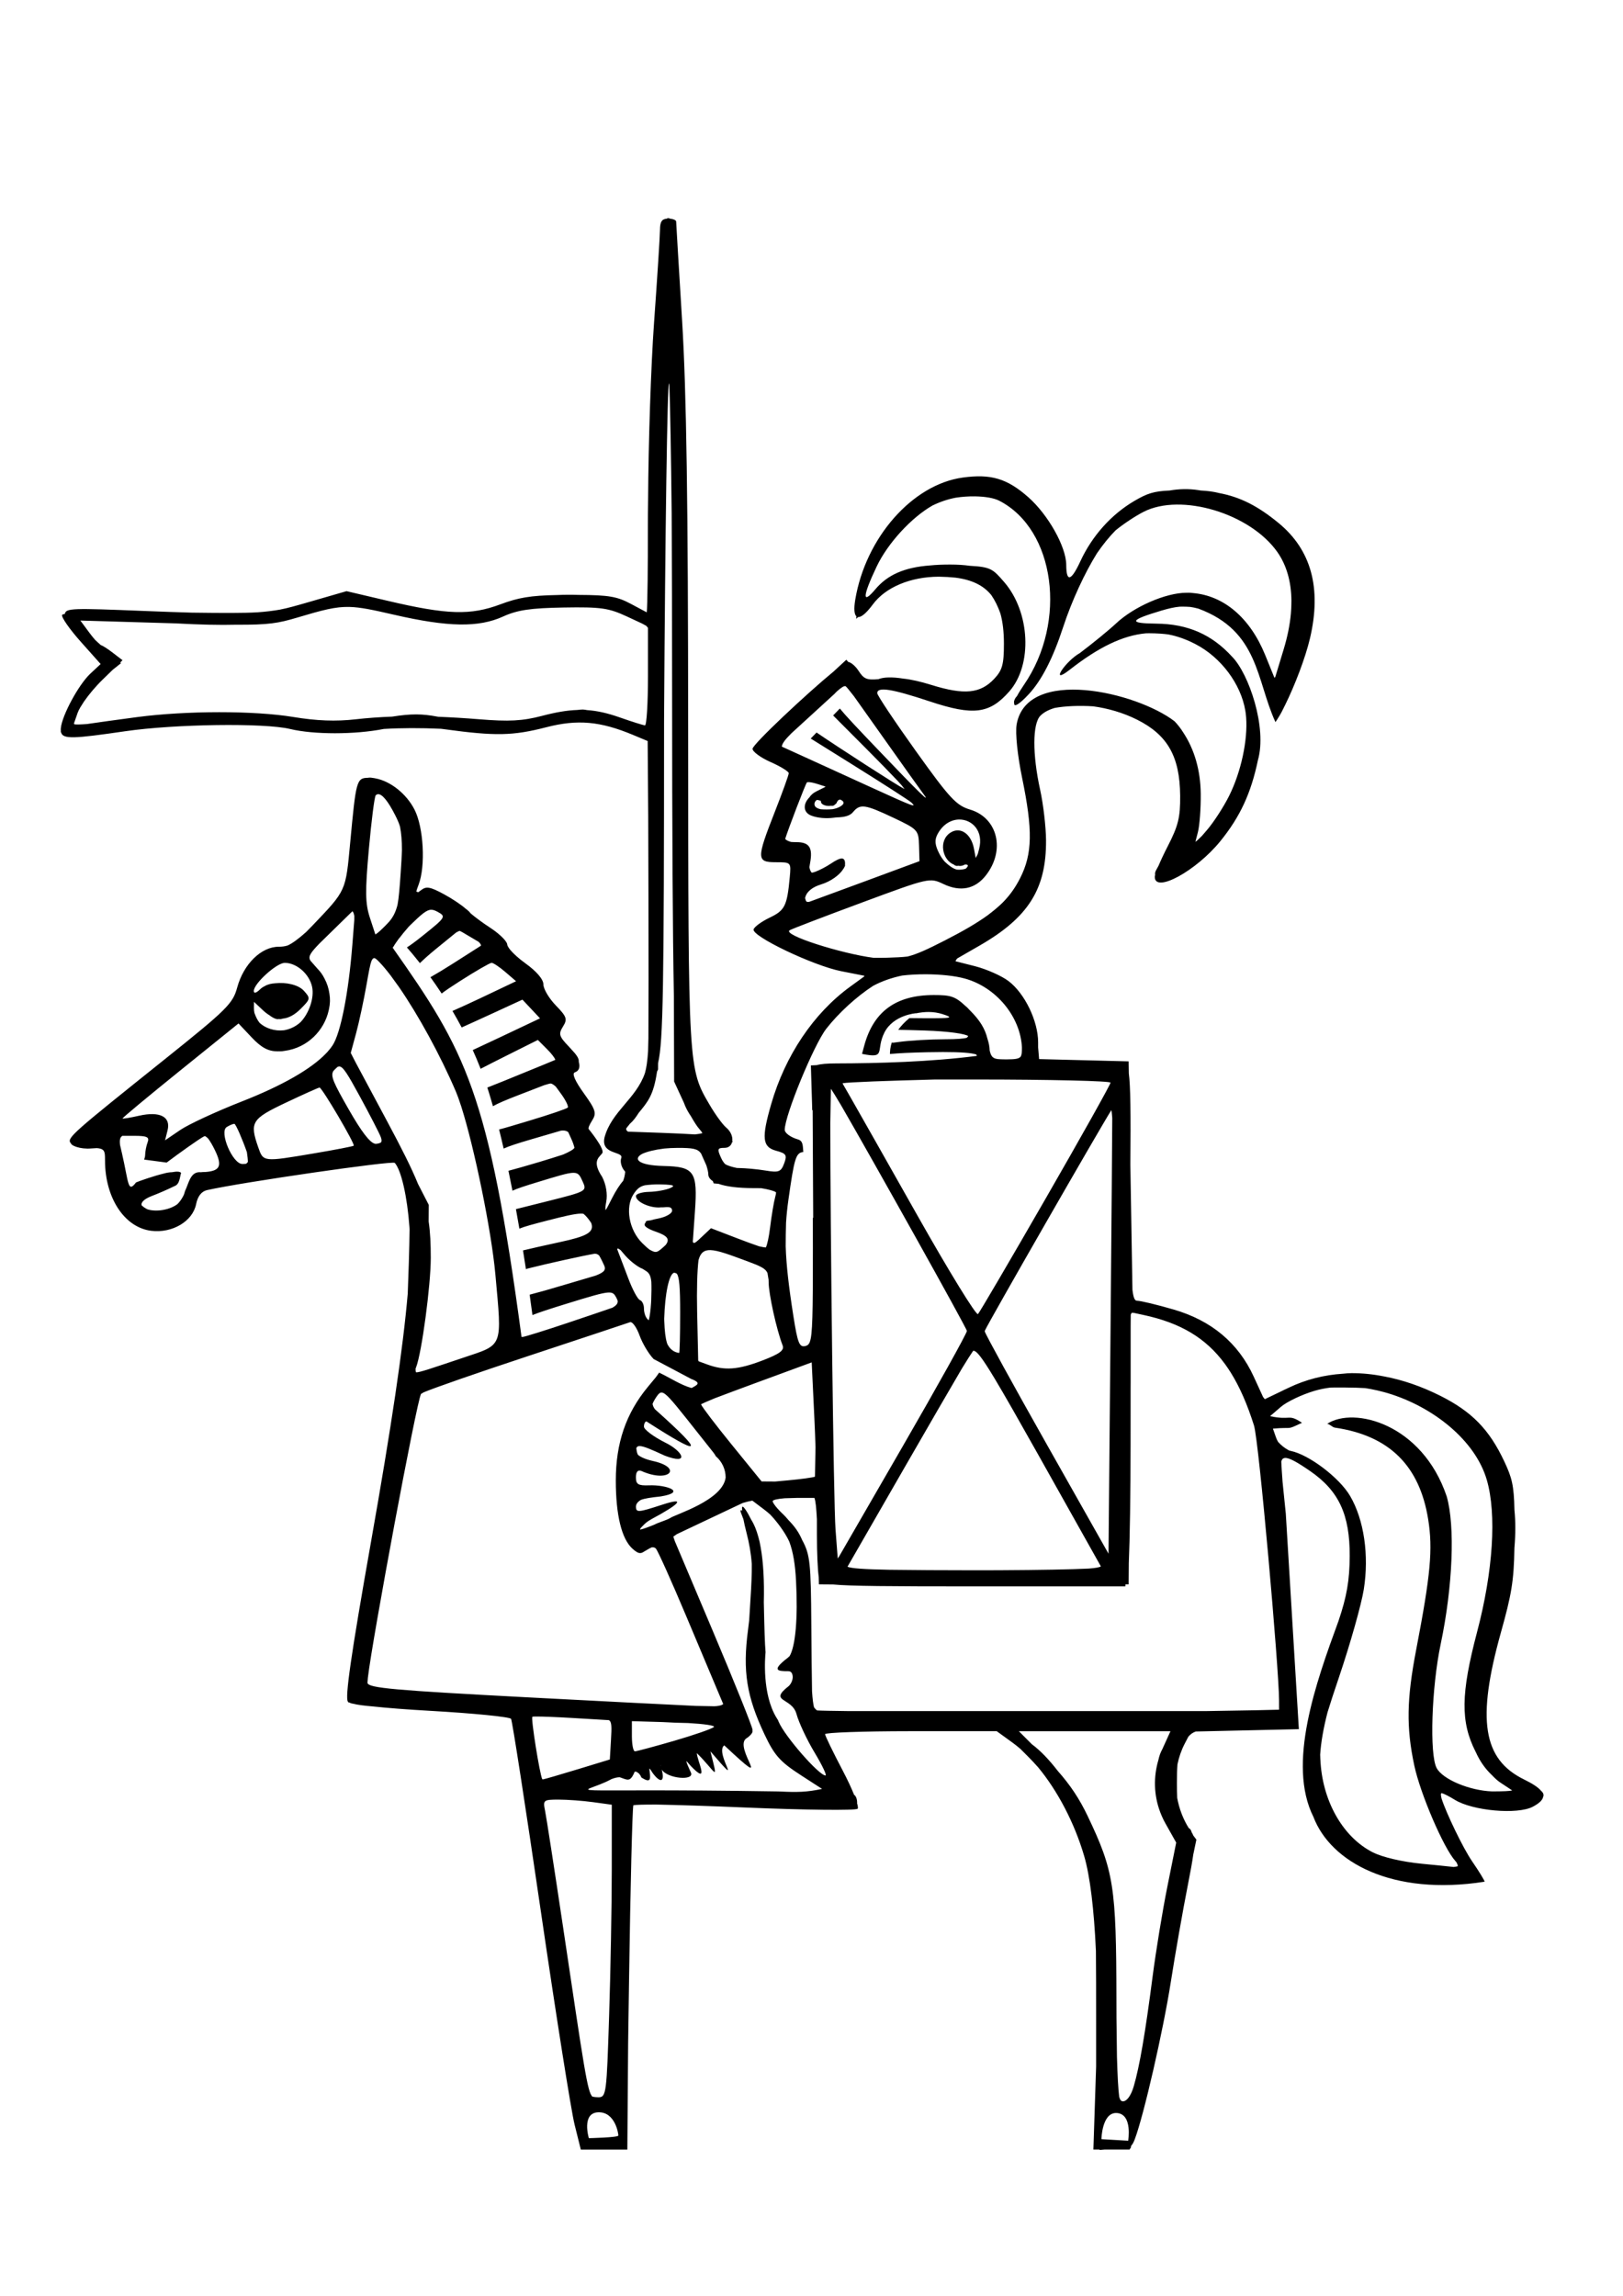 <?xml version="1.0" encoding="UTF-8" standalone="no"?>
<svg
   xmlns:dc="http://purl.org/dc/elements/1.1/"
   xmlns:cc="http://creativecommons.org/ns#"
   xmlns:rdf="http://www.w3.org/1999/02/22-rdf-syntax-ns#"
   xmlns:svg="http://www.w3.org/2000/svg"
   xmlns="http://www.w3.org/2000/svg"
   id="svg8"
   version="1.1"
   viewBox="0 0 210 297"
   height="297mm"
   width="210mm">
  <title
     id="title929">Knight on Horse</title>
  <defs
     id="defs2" />
  <g
     id="layer1">
    <path
       id="path840"
       transform="scale(0.265)"
       d="m 326.236,106.486 v 0.004 c -0.07,9.3e-4 -0.141,0.016 -0.213,0.035 -0.067,0.007 -0.137,0.039 -0.207,0.08 -0.029,0.014 -0.057,0.025 -0.086,0.041 -0.063,0.029 -0.127,0.064 -0.191,0.111 -2.433,0.206 -3.269,1.61 -3.289,5.359 -0.016,2.97 -1.329,23.516 -2.918,45.658 -1.503,20.944 -2.744,58.534 -2.889,86.111 -0.067,4.554 -0.112,8.872 -0.107,12.574 0.013,10.371 -0.037,19.566 -0.117,26.986 -0.107,8.282 -0.258,14.286 -0.439,15.482 l -7.738,-4.129 c -6.637,-3.542 -10.622,-4.316 -25.623,-4.375 -3.376,-0.117 -6.836,-0.096 -10.279,0.055 -13.263,0.246 -19.121,1.291 -27.795,4.535 -14.644,5.477 -25.98,5.124 -55.061,-1.709 l -20.074,-4.717 -19.094,5.516 c -5.566,1.608 -9.515,2.736 -13.557,3.525 -3.369,0.585 -6.898,1.009 -10.904,1.291 -6.866,0.391 -16.533,0.358 -32.049,0.156 -6.911,-0.196 -14.835,-0.484 -24.176,-0.857 -33.567,-1.34 -37.348,-1.384 -37.748,1.459 -0.813,0.163 -1.301,0.344 -1.371,0.549 -0.383,1.12 3.697,6.966 9.066,12.99 l 9.764,10.953 -5.025,4.686 c -5.722,5.337 -13.771,20.29 -14.393,26.469 -0.023,0.194 -0.061,0.405 -0.061,0.57 0,0.025 0.007,0.046 0.008,0.07 -4.03e-4,0.029 -0.008,0.066 -0.008,0.094 v 0.002 0.002 c 1.1e-4,0.301 0.014,0.585 0.043,0.85 -0.012,0.116 -0.043,0.257 -0.043,0.357 0,0.09 0.06,0.17 0.16,0.244 0.873,3.436 6.189,3.114 31.262,-0.535 24.273,-3.533 67.951,-4.137 80.518,-1.113 11.577,2.786 31.681,2.778 45.789,-0.01 8.621,-0.511 17.924,-0.531 27.922,-0.084 0.558,0.073 1.058,0.131 1.641,0.211 24.927,3.415 33.47,3.249 49.783,-0.963 15.231,-3.933 26.333,-2.945 42.404,3.77 l 7.088,2.961 0.268,36.641 0.117,39.625 c 0.086,29.144 0.067,54.689 -0.023,68.742 -0.049,2.35 -0.1,4.519 -0.158,6.391 -0.329,5.039 -0.815,8.174 -1.514,10.656 -4.291,12.564 -16.209,18.702 -19.701,31.26 -2.205,8.823 9.347,6.821 8.123,10.24 -0.627,1.634 0.007,4.352 1.408,6.041 0.196,0.236 0.358,0.45 0.516,0.662 -0.152,1.633 -0.487,3.199 -1.025,4.504 -1.431,1.5 -3.667,4.946 -5.457,8.512 -1.804,3.593 -2.755,5.44 -3.139,5.73 -0.062,-0.576 -0.068,-1.225 -0.012,-1.912 0.098,-0.604 0.218,-1.301 0.379,-2.18 0.69,-3.766 -0.077,-8.426 -2.002,-12.148 -5.518,-8.241 -0.882,-9.748 0.199,-11.816 0.619,-2.533 -6.804,-11.565 -6.804,-11.565 -0.226,-0.609 0.381,-2.007 1.762,-4.217 2.198,-3.52 1.682,-5.163 -4.176,-13.32 -4.247,-5.914 -5.826,-9.589 -4.334,-10.086 2.107,-0.702 2.698,-2.614 1.941,-5.135 0.171,-1.68 -0.984,-3.336 -3.922,-6.447 -0.003,-0.003 -0.007,-0.008 -0.01,-0.012 -0.318,-0.363 -0.652,-0.729 -1.004,-1.096 -4.709,-4.916 -5.039,-6.059 -2.785,-9.668 2.271,-3.637 1.883,-4.788 -3.496,-10.338 -3.329,-3.435 -6.053,-8.041 -6.053,-10.236 0,-2.482 -3.343,-6.394 -8.838,-10.34 -3.002,-2.156 -5.659,-4.546 -7.258,-6.424 -0.992,-1.236 -1.58,-2.228 -1.58,-2.777 0,-0.176 -0.06,-0.382 -0.17,-0.613 -0.013,-0.026 -0.036,-0.06 -0.051,-0.088 -0.846,-1.793 -4.168,-4.889 -8.125,-7.463 -3.489,-2.269 -7.253,-5.055 -9.574,-7.037 -0.394,-0.651 -1.267,-1.442 -2.432,-2.289 -2.091,-1.874 -6.482,-4.816 -10.492,-6.986 -6.612,-3.579 -8.588,-3.994 -11.012,-2.15 -0.271,0.171 -0.541,0.363 -0.82,0.59 -0.25,0.203 -0.453,0.363 -0.662,0.527 -0.494,-0.03 -0.85,-0.143 -1.031,-0.379 0.153,-0.666 0.512,-1.7 1.102,-3.252 3.475,-9.139 2.458,-27.95 -1.98,-36.65 -3.97,-7.782 -11.759,-13.888 -19.027,-15.256 -0.512,-0.115 -1.016,-0.199 -1.504,-0.244 -0.816,-0.167 -1.54,-0.182 -2.197,-0.043 -5.639,0.07 -5.865,1.622 -8.658,31.363 -2.286,24.335 -1.831,23.33 -18.473,40.795 -1.118,1.174 -2.122,2.195 -3.064,3.127 -3.787,3.386 -6.809,5.589 -9.033,6.572 -1.359,0.442 -2.739,0.611 -4.328,0.611 -8.59,0 -17.191,8.442 -20.309,19.934 -2.122,7.821 -5.072,10.747 -34.904,34.633 -45.699,36.59 -48.52,38.828 -46.324,41.385 0.279,0.594 0.894,1.065 1.854,1.418 0.101,0.047 0.198,0.094 0.307,0.139 0.193,0.089 0.406,0.169 0.652,0.234 1.922,0.638 4.565,0.952 7.043,0.738 1.145,-0.099 2.04,-0.151 2.834,-0.172 2.682,0.223 3.609,0.895 3.885,2.863 0.036,0.336 0.07,0.676 0.086,1.088 0.007,0.146 0.01,0.316 0.014,0.473 0.013,0.519 0.02,1.055 0.021,1.693 0.031,18.247 9.524,32.651 22.574,34.252 10.297,1.263 20.227,-4.637 21.902,-13.016 0.775,-3.873 2.623,-6.241 5.352,-6.855 16.909,-3.808 90.583,-14.484 91.65,-13.281 3.151,3.552 6.083,16.372 7.166,31.332 0.026,0.363 0.035,0.776 0.059,1.148 -0.037,4.4 -0.161,9.654 -0.359,16.158 -0.166,5.438 -0.339,10.413 -0.533,15.145 -2.261,26.575 -7.994,65.005 -17.963,121.344 -9.756,55.135 -12.797,76.231 -11.23,77.904 0.016,0.015 0.059,0.034 0.078,0.051 0.007,0.107 0.02,0.184 0.043,0.207 0.071,0.071 0.39,0.153 0.881,0.24 0.049,0.061 0.1,0.112 0.156,0.146 0.191,0.118 0.768,0.247 1.559,0.381 1.935,0.5 4.999,0.912 9.438,1.281 6.903,0.752 16.471,1.493 28.205,2.16 21.015,1.195 38.691,2.952 39.279,3.904 0.589,0.952 7.117,43.13 14.508,93.727 7.391,50.597 14.811,97.517 16.49,104.268 l 3.055,12.273 h 0.08 11.318 0.99 10.33 l 0.389,-52.041 0.461,-31.672 c 0.649,-44.678 1.57,-81.752 2.084,-84.375 1.024,-0.245 5.119,-0.352 11.215,-0.342 9.986,0.187 25.648,0.693 43.199,1.434 29.399,1.241 54.192,1.517 55.094,0.615 0.274,-0.274 0.132,-1.287 -0.281,-2.736 3.8e-4,-0.002 -3.4e-4,-0.004 0,-0.008 0.023,-0.098 0.038,-0.2 0.041,-0.305 1.5e-4,-0.011 0.004,-0.022 0.004,-0.033 v -0.019 -0.012 c 0,-1.446 -0.508,-2.886 -1.178,-3.465 -0.093,-0.081 -0.19,-0.143 -0.289,-0.188 -1.288,-3.216 -3.152,-7.248 -5.393,-11.516 -4.805,-9.151 -8.765,-17.301 -8.795,-18.111 -0.03,-0.803 18.512,-1.46 41.311,-1.471 h 1.275 41.217 l 7.783,5.639 c 1.278,0.926 2.551,1.945 3.814,3.043 l 3.658,3.658 c 1.741,1.741 3.401,3.51 4.986,5.316 0.008,0.008 0.016,0.014 0.023,0.025 9.447,11.432 17.653,26.974 22.42,43.197 2.871,9.771 4.833,26.043 5.752,46.393 0.09,8.894 0.106,20.105 0.104,34.617 l -0.004,21.811 -1.336,40.541 h 1.328 1.691 v 0.205 l 2.379,-0.205 h 4.205 0.018 0.225 7.879 l 0.143,-0.508 c 0.19,-0.057 0.324,-0.117 0.324,-0.18 0,-0.042 0.189,-0.82 0.271,-1.185 0.703,-0.742 1.211,-1.77 1.752,-3.191 4.342,-11.421 13.876,-53.016 17.576,-76.684 2.174,-13.905 5.925,-35.251 8.336,-47.432 1.283,-6.483 2.136,-11.204 2.629,-14.779 l 1.533,-7.346 -1.514,-2.016 c -0.189,-0.527 -0.424,-0.985 -0.717,-1.389 -0.008,-0.008 -0.01,-0.02 -0.018,-0.027 -0.302,-1.185 -0.792,-1.908 -1.48,-2.205 -2.803,-4.484 -4.676,-9.503 -5.633,-14.68 -0.105,-2.076 -0.15,-4.477 -0.15,-7.441 0,-3.706 0.086,-6.581 0.277,-9 0.715,-3.467 1.86,-6.831 3.48,-9.965 l 1.811,-3.498 c 0.99,-1.161 2,-1.969 3.617,-2.561 l 24.018,-0.545 26.34,-0.598 -6.373,-105.189 c -0.65,-6.537 -1.23,-12.295 -1.592,-15.643 -0.31,-4.306 -0.565,-8.08 -0.615,-9.812 0.272,-1.103 0.854,-1.695 1.848,-1.752 2.075,-0.12 5.904,2.029 12.248,6.4 14.007,9.653 19.41,21.266 19.309,41.504 -0.059,11.866 -1.413,19.707 -5.479,31.717 -11.084,30.233 -25.187,69.744 -12.23,95.604 8.376,21.996 38.334,38.734 83.578,31.637 0,-0.602 -2.741,-5.078 -6.092,-9.947 -4.486,-6.521 -12.683,-23.647 -14.918,-30.646 -0.339,-1.34 -0.436,-2.277 -0.162,-2.551 0.05,-0.05 0.128,-0.081 0.221,-0.104 1.117,0.283 3.567,1.511 6.408,3.268 8.734,5.398 30.635,7.335 38.092,3.369 3,-1.595 4.679,-3.127 5.01,-4.707 0.485,-1.04 0.153,-2.074 -1.004,-3.082 -1.388,-1.682 -4.139,-3.482 -8.299,-5.516 -20.114,-9.832 -23.176,-29.236 -11.312,-71.682 5.156,-18.447 6.35,-25.015 6.617,-41.355 0.586,-6.836 0.582,-12.864 0.014,-18.49 -0.002,-0.03 -0.002,-0.056 -0.006,-0.084 -0.235,-12.1 -1.27,-15.783 -4.947,-23.623 -7.325,-15.616 -15.864,-24.362 -31.35,-32.109 -9.165,-4.585 -18.328,-7.719 -27.312,-9.404 -5.243,-1.04 -10.563,-1.602 -15.85,-1.602 -1.275,0 -2.743,0.105 -4.336,0.289 -9.254,0.583 -18.14,2.855 -26.43,6.834 l -1.133,0.543 c -0.862,0.378 -1.628,0.75 -2.328,1.117 l -8.199,3.936 c -0.248,-0.271 -0.53,-0.626 -0.844,-1.068 l -4.57,-9.959 c -7.544,-16.435 -20.614,-27.379 -39.117,-32.756 -8.109,-2.356 -16.131,-4.283 -17.828,-4.283 -1.058,0 -1.767,-1.076 -2.268,-5.363 l -0.877,-52.57 -0.141,-8.473 c 0.245,-25.114 0.043,-38.602 -0.744,-44.594 l -0.098,-5.848 v -0.002 -0.002 l -10.594,-0.266 -11.262,-0.287 -21.855,-0.553 -0.477,-5.691 v -2.467 c 0,-10.403 -6.501,-23.877 -14.438,-29.916 -3.4,-2.587 -10.862,-5.887 -16.582,-7.332 l -9.285,-2.346 c 0.042,-0.41 0.342,-0.881 0.891,-1.436 l 10.744,-6.18 c 23.874,-13.731 32.667,-27.625 32.529,-51.4 -0.038,-6.558 -1.333,-17.669 -2.877,-24.689 -3.817,-17.352 -3.761,-32.29 0.137,-36.188 1.671,-1.671 4.068,-2.929 6.969,-3.783 5.148,-0.949 12.132,-1.223 18.795,-0.789 7.14,0.958 14.675,3.127 21.402,6.496 14.925,7.475 20.883,17.971 21.062,37.1 0.1,10.602 -0.927,14.756 -6.139,24.861 -1.729,3.352 -3.298,6.699 -4.434,9.389 -0.326,0.546 -0.605,1.051 -0.824,1.506 -0.731,1.167 -1.001,2.076 -0.811,2.924 -0.113,0.418 -0.188,0.771 -0.188,0.984 0,8.133 20.223,-2.892 32.043,-17.469 9.616,-11.858 14.953,-23.368 18.312,-39.48 4.572,-15.979 -4.46,-42.258 -12.559,-50.488 -9.91,-10.89 -21.676,-16.046 -36.979,-16.189 -13.898,-0.131 -13.29,-1.683 2.504,-6.383 3.517,-1.047 6.23,-1.648 8.703,-1.879 0.357,-0.012 0.717,-0.037 1.072,-0.041 1.424,-0.017 2.821,0.042 4.189,0.143 1.267,0.176 2.568,0.449 3.99,0.832 29.642,10.948 28.244,34.98 37.65,55.396 0.504,-0.731 1.028,-1.534 1.584,-2.477 0.96,-1.492 2.017,-3.502 3.213,-6.021 4.662,-9.474 9.816,-22.822 12.072,-32.443 5.734,-24.454 0.605,-43.178 -15.426,-56.314 -9.989,-8.185 -18.492,-12.612 -29.135,-14.592 -2.707,-0.686 -5.47,-1.038 -8.775,-1.209 -0.412,-0.069 -0.823,-0.141 -1.236,-0.203 -4.673,-0.701 -9.378,-0.6 -14.006,0.211 -7.848,0.323 -11.12,1.516 -17.26,5.125 -11.211,6.591 -20.546,17.028 -26.262,29.365 -4.55,9.82 -6.888,10.43 -6.922,1.805 -0.034,-8.834 -8.837,-24.511 -18.578,-33.086 -10.316,-9.081 -18.182,-11.428 -31.963,-9.539 -24.565,3.367 -47.441,29.366 -52.48,59.645 -0.743,4.465 -0.488,7.178 0.576,8.102 l -0.109,1.229 0.916,-0.881 c 1.552,0.156 4.038,-1.877 7.217,-6.176 6.182,-8.361 18.328,-13.469 32.152,-13.521 0.06,-2.1e-4 0.116,0.002 0.176,0.002 2.739,0.038 5.465,0.194 8.025,0.463 7.95,1.02 13.68,3.765 17.506,8.547 1.762,2.57 3.245,5.6 4.391,8.869 1.179,4.133 1.74,9.045 1.744,14.812 0.008,10.106 -0.779,12.952 -4.727,17.154 -6.775,7.212 -14.59,7.984 -30.58,3.021 -5.432,-1.686 -9.899,-2.693 -13.957,-3.137 -5.321,-0.829 -9.444,-0.736 -12.035,0.301 -5.885,0.527 -7.166,-0.251 -9.691,-4.105 -1.523,-2.325 -3.613,-4.083 -5.016,-4.324 l -0.943,-1.057 -6.283,5.797 c -12.917,10.593 -39.497,35.488 -39.5,37.678 -0.002,1.411 3.975,4.325 8.836,6.475 4.861,2.15 8.836,4.6 8.836,5.443 0,0.844 -3.093,9.413 -6.873,19.043 -8.932,22.751 -8.891,24.408 0.588,24.408 7.434,0 7.458,0.026 6.777,7.365 -1.292,13.924 -2.387,16.137 -9.717,19.641 -3.952,1.889 -7.521,4.476 -7.934,5.75 -1.078,3.328 29.147,17.761 42.83,20.453 l 11.24,2.213 c 0.004,0.099 -0.009,0.202 -0.031,0.309 l -6.979,5.086 c -17.811,12.984 -31.656,33.603 -38.488,57.318 -4.775,16.575 -4.311,20.886 2.445,22.717 4.955,1.342 5.432,2.099 3.898,6.199 -1.54,4.12 -2.613,4.528 -9.082,3.459 -4.034,-0.667 -10.063,-1.223 -13.4,-1.234 -0.224,-7.9e-4 -0.416,-0.018 -0.629,-0.025 -2.408,-0.493 -4.241,-1.076 -5.553,-1.77 -0.831,-0.753 -1.504,-1.777 -2.123,-3.137 -1.976,-4.336 -1.784,-4.908 1.648,-4.908 2.099,0 3.366,-1.225 3.746,-2.906 l 0.381,-0.039 -0.309,-0.412 c 0.264,-2.057 -0.693,-4.648 -2.992,-6.557 -1.682,-1.396 -5.294,-6.352 -8.025,-11.014 -10.517,-17.942 -10.465,-17.041 -10.523,-182.326 -0.04,-111.765 -0.837,-165.925 -2.949,-200.314 -1.592,-25.923 -2.902,-47.795 -2.914,-48.605 -0.009,-0.619 -1.053,-1.15 -2.508,-1.367 -0.142,-0.032 -0.308,-0.041 -0.465,-0.057 -0.035,-0.008 -0.07,-0.019 -0.105,-0.023 -0.198,-0.144 -0.401,-0.214 -0.613,-0.221 -0.074,-0.021 -0.15,-0.032 -0.227,-0.031 z m 0.414,80.678 c 0.013,0.005 0.025,0.028 0.037,0.07 0.05,0.167 0.1,0.632 0.15,1.359 0.423,11.521 0.801,32.63 1.111,61.729 0.14,24.135 0.221,53.183 0.221,88.105 0,67.558 0.295,117.365 0.857,147.535 l 0.125,42.004 4.492,9.746 c 0.069,0.149 0.145,0.302 0.215,0.451 0.961,2.707 2.119,4.724 3.516,6.777 1.529,2.695 2.988,4.976 3.939,6.027 0.808,0.893 1.363,1.662 1.645,2.219 -0.764,0.223 -2.052,0.421 -3.631,0.598 -3.665,-0.236 -9.788,-0.529 -16.592,-0.771 l -16.119,-0.574 c -0.713,-0.453 -0.999,-0.988 -0.838,-1.621 l 1.83,-2.281 c 1.369,-1.138 2.793,-2.934 4.213,-5.221 4.526,-5.502 7.284,-8.663 8.979,-20.148 l 0.496,-1.094 v -0.002 l 0.016,-2.916 c 0.012,-0.107 0.023,-0.227 0.035,-0.336 2.448,-10.565 2.87,-35.596 2.891,-166.783 0.002,-0.311 0.002,-0.506 0.004,-0.818 0.532,-91.439 1.607,-164.374 2.408,-164.055 z m 149.51,55.152 c 4.741,0.076 9.094,0.77 11.703,2.107 27.332,14.015 33.379,58.965 12.094,89.908 -1.506,2.19 -2.628,4.029 -3.418,5.525 -0.829,0.782 -1.441,1.994 -1.441,2.982 0,0.201 0.038,0.351 0.1,0.465 -0.228,2.023 2.241,0.837 7.07,-4.361 6.33,-6.813 11.836,-17.542 16.818,-32.77 4.238,-12.952 10.625,-26.633 16.539,-36.104 2.909,-4.237 5.955,-7.99 9.062,-11.154 3.794,-3.105 9.623,-6.984 13.693,-9.061 18.317,-9.344 51.983,0.753 65.26,19.574 4.507,6.39 6.82,14.429 6.914,23.752 0.008,0.779 -0.015,1.575 -0.039,2.371 -0.019,0.554 -0.042,1.11 -0.07,1.67 -0.042,0.755 -0.082,1.511 -0.15,2.281 -0.002,0.027 -0.003,0.053 -0.008,0.08 -7.2e-4,0.009 -9.5e-4,0.018 -0.002,0.027 -0.497,5.478 -1.677,11.325 -3.547,17.48 l -4.027,13.258 c -0.153,0.253 -0.297,0.445 -0.434,0.568 l -4.5,-11.072 c -7.399,-18.204 -20.134,-29.063 -35.383,-30.342 -0.736,-0.087 -1.457,-0.148 -2.139,-0.148 -0.228,0 -0.467,0.019 -0.699,0.025 -0.103,-6.3e-4 -0.205,-0.006 -0.309,-0.006 -10.077,0.023 -25.628,6.81 -34.328,14.982 -3.382,3.177 -11.334,9.685 -17.674,14.463 -7.105,3.98 -15.09,16.084 -4.922,8.125 13.968,-10.932 25.857,-16.745 37.148,-17.764 0.511,-0.013 1.013,-0.035 1.541,-0.035 1.795,-7e-4 3.691,0.071 5.73,0.201 1.281,0.082 2.523,0.218 3.746,0.381 4.403,0.843 8.788,2.421 13.248,4.738 12.451,6.468 22.117,19.404 24.301,32.41 0.065,0.429 0.138,0.854 0.193,1.287 0.004,0.039 0.006,0.08 0.014,0.119 0.074,0.593 0.134,1.194 0.189,1.795 0.876,11.128 -2.412,26.638 -8.299,38.453 -2.691,5.401 -7.561,12.913 -10.822,16.693 l -2.459,2.852 c -1.433,1.445 -2.485,2.413 -3.18,2.9 l 1.227,-4.77 c 0.834,-3.24 1.453,-11.653 1.377,-18.693 -0.126,-11.627 -3.141,-21.74 -8.539,-29.92 -0.004,-0.009 -0.01,-0.017 -0.018,-0.025 -1.253,-2.01 -2.642,-3.791 -4.215,-5.436 -18.579,-14.33 -72.246,-26.794 -77.131,1.602 -0.682,4.266 0.435,15.094 2.678,25.967 5.275,25.566 5.052,37.127 -0.943,48.957 -2.234,4.409 -4.83,8.169 -8.305,11.723 -0.365,0.358 -0.716,0.717 -1.098,1.074 -0.023,0.019 -0.041,0.041 -0.062,0.06 -0.008,0.008 -0.016,0.012 -0.019,0.019 -1.908,1.774 -4.063,3.539 -6.438,5.318 -5.273,3.826 -12.001,7.73 -20.951,12.305 -8.606,4.399 -13.543,6.668 -18.125,7.801 -2.684,0.321 -5.768,0.455 -9.877,0.578 -2.507,0.075 -4.653,0.085 -6.68,0.053 -15.712,-2.029 -44.991,-11.251 -40.922,-13.496 1.339,-0.739 17.244,-6.829 35.348,-13.535 32.76,-12.136 32.948,-12.179 39.693,-8.979 8.276,3.927 15.407,2.481 20.654,-4.189 9.653,-12.272 5.872,-28.11 -7.68,-32.17 -6.747,-2.021 -9.961,-5.492 -26.5,-28.609 -10.352,-14.47 -18.824,-27.167 -18.824,-28.215 0,-3.251 7.107,-2.135 25.645,4.023 21.304,7.078 29.217,6.083 38.852,-4.891 11.398,-12.982 10.195,-38.663 -2.498,-53.348 -5.509,-6.373 -6.521,-7.385 -16.824,-7.965 -2.844,-0.405 -6.005,-0.601 -9.596,-0.602 -3.616,-8.8e-4 -6.84,0.135 -9.781,0.424 -12.595,0.944 -20.794,4.601 -26.723,11.646 -6.533,7.764 -6.288,3.487 0.633,-11.092 5.462,-11.505 17.103,-24.047 27.273,-29.812 3.644,-1.776 7.432,-3.06 11.293,-3.799 3.096,-0.485 6.411,-0.715 9.561,-0.664 z m -305.426,53.979 c 5.457,0.153 11.436,1.447 21.512,3.768 26.548,6.114 41.442,6.362 53.441,0.889 6.904,-3.149 13.369,-4.108 29.553,-4.377 18.225,-0.303 21.945,0.227 30.932,4.41 l 7.32,3.408 1.996,1.086 c 0.341,0.323 0.634,0.674 0.898,1.053 v 23.42 c 0,13.317 -0.663,24.182 -1.473,24.148 -0.81,-0.035 -6.335,-1.774 -12.275,-3.863 -5.837,-2.053 -10.863,-3.239 -15.988,-3.578 -0.886,-0.168 -1.606,-0.273 -2.053,-0.279 -0.611,-0.008 -1.578,0.077 -2.723,0.213 -5.119,0.175 -10.589,1.137 -17.248,2.885 -9.486,2.49 -16.055,2.841 -30.723,1.645 -7.093,-0.579 -13.659,-0.965 -19.9,-1.203 -0.132,-0.025 -0.234,-0.041 -0.367,-0.066 -7.568,-1.42 -12.672,-1.504 -22.225,-0.004 -6.119,0.225 -11.987,0.642 -17.709,1.293 -9.715,1.105 -19.11,0.76 -30.441,-1.119 -18.978,-3.146 -52.305,-3.129 -76.285,0.043 -9.181,1.214 -19.988,2.707 -24.014,3.318 l -0.441,0.066 c -3.487,0.262 -5.828,0.314 -6.256,0.076 -0.068,-0.1 -0.125,-0.211 -0.166,-0.34 l 1.82,-5.225 c 0.253,-0.725 0.713,-1.626 1.271,-2.602 0.55,-0.915 1.139,-1.856 1.781,-2.822 2.369,-3.431 5.709,-7.425 9.039,-10.668 l 4.979,-4.85 4.08,-3.256 -0.385,-0.346 1.141,-1.109 -4.771,-3.666 c -2.546,-1.957 -5.094,-3.577 -5.799,-3.693 l -1.453,-1.305 c -0.449,-0.403 -0.867,-0.797 -1.297,-1.193 -0.88,-1.007 -1.852,-2.195 -2.846,-3.539 l -4.418,-5.973 45.928,1.359 c 0.209,0.006 0.352,0.01 0.559,0.016 11.925,0.646 21.489,0.879 29.613,0.662 15.799,0.099 20.655,-0.774 29.355,-3.361 12.871,-3.827 19.021,-5.517 26.037,-5.32 z m 241.73,38.648 c 0.146,-0.019 0.273,-0.012 0.375,0.025 0.296,0.107 1.816,1.947 4.131,4.945 2.596,3.637 6.707,9.415 14.291,20.141 9.547,13.502 18.202,25.654 19.234,27.004 4.848,6.338 -1.416,0.26 -22.627,-21.957 -9.269,-9.708 -14.766,-15.494 -17.803,-19.211 l -3.277,3.377 15.689,15.742 c 6.78,6.804 12.365,12.537 15.867,16.242 0.689,0.761 1.426,1.571 1.916,2.131 0.522,0.663 1.022,1.304 1.402,1.834 -3.297,-1.603 -32.389,-20.386 -42.957,-27.623 l -2.854,2.941 19.881,12.404 c 15.027,9.376 28.161,17.825 29.188,18.775 3.06,2.833 1.004,2.06 -19.541,-7.332 -10.801,-4.938 -25.334,-11.571 -32.297,-14.74 l -11.326,-5.154 c -0.003,-0.969 0.993,-2.688 2.697,-4.463 l 1.996,-2.08 21.02,-19.227 c 0.055,-0.061 0.103,-0.118 0.16,-0.182 0.293,-0.323 0.595,-0.612 0.895,-0.914 0.071,-0.065 0.133,-0.126 0.207,-0.193 0.983,-0.89 1.926,-1.599 2.713,-2.098 0.394,-0.212 0.744,-0.352 1.02,-0.389 z m -17.889,46.873 c 0.893,-0.034 2.592,0.283 4.363,0.846 l 3.867,1.229 c 0.105,0.077 0.175,0.143 0.264,0.215 l -4.475,2.23 c -1.511,0.753 -2.676,1.771 -3.461,2.996 -3.077,3.106 -3.074,7.265 0.949,8.809 3.187,1.223 7.247,1.516 11.01,1.045 0.441,-0.038 0.878,-0.087 1.312,-0.152 4.264,-0.095 6.676,-0.886 8.061,-2.555 3.485,-4.2 5.802,-3.878 19.812,2.748 11.836,5.598 12.238,6.032 12.449,13.477 l 0.219,7.693 -25.529,9.438 v 0.002 c -14.042,5.191 -26.636,9.826 -27.986,10.299 -0.273,0.096 -0.531,0.149 -0.775,0.178 -0.381,-0.015 -0.69,-0.08 -0.916,-0.203 -0.276,-0.392 -0.5,-0.987 -0.631,-1.715 0.537,-2.873 3.332,-5.303 7.723,-6.625 4.739,-1.428 9.144,-4.616 10.934,-7.586 0.23,-0.314 0.399,-0.61 0.52,-0.889 0.198,-0.298 0.33,-0.578 0.33,-0.818 0,-0.139 -0.019,-0.266 -0.047,-0.385 0.023,-0.161 0.047,-0.323 0.047,-0.479 0,-3.34 -2.012,-3.344 -6.928,-0.021 -2.131,1.441 -5.524,3.22 -7.543,3.955 -0.74,0.269 -1.316,0.434 -1.77,0.482 -0.098,-0.082 -0.187,-0.182 -0.275,-0.285 -0.415,-0.565 -0.711,-1.377 -0.9,-2.422 0.068,-0.507 0.158,-1.069 0.287,-1.744 1.48,-7.742 -0.248,-10.463 -6.646,-10.463 -0.959,0 -1.824,-0.04 -2.619,-0.096 -1.386,-0.386 -2.434,-0.922 -2.85,-1.477 1.395,-4.579 9.93,-26.894 10.607,-27.574 0.092,-0.092 0.3,-0.141 0.598,-0.152 z m -209.879,5.885 c 1.99,0.011 4.804,3.471 8.205,10.137 1.088,2.132 1.873,3.882 2.418,5.742 0.629,3.205 0.927,6.946 0.936,11.424 -0.091,2.914 -0.304,6.469 -0.611,10.979 -0.517,7.584 -0.915,12.367 -1.545,15.732 -0.965,3.681 -2.145,5.948 -4.102,8.252 -0.494,0.541 -1.008,1.088 -1.588,1.668 l -1.211,1.211 -1.824,1.748 c -0.907,0.783 -1.657,1.355 -2.102,1.58 l -2.658,-8.125 c -2.295,-7.015 -2.382,-12.738 -0.51,-33.582 1.241,-13.819 2.747,-25.618 3.348,-26.219 0.368,-0.368 0.785,-0.549 1.244,-0.547 z m 225.475,2.615 c 0.218,0.064 0.447,0.159 0.689,0.309 1.515,0.936 1.367,1.854 -0.49,3.031 -1.013,0.642 -2.345,1.09 -3.76,1.359 -1.885,0.179 -3.957,0.207 -5.885,0.037 -1.301,-0.276 -2.318,-0.769 -2.756,-1.477 -0.621,-1.006 -0.232,-2.382 0.865,-3.061 0.023,-0.011 0.041,-0.018 0.062,-0.029 0.59,0.068 1.227,0.223 1.883,0.457 0.03,0.127 0.051,0.265 0.051,0.42 0,1.144 1.767,2.08 3.928,2.08 0.366,0 0.714,-0.034 1.051,-0.086 0.804,0.16 1.396,-0.079 1.975,-0.686 0.498,-0.321 0.811,-0.719 0.873,-1.156 0.238,-0.38 0.499,-0.709 0.768,-0.98 0.249,-0.09 0.497,-0.163 0.746,-0.217 z m 58.061,9.752 c 6.367,-0.133 12.152,5.585 9.816,14.443 l -0.605,2.295 c -0.322,0.706 -0.666,1.39 -1.037,2.045 l -0.861,-4.58 c -1.358,-7.223 -6.605,-10.847 -11.377,-7.855 -6.125,3.84 -4.046,13.435 1.498,15.625 0.753,0.605 1.349,0.81 2.207,0.602 1.1,0.229 2.2,0.023 3.285,-0.615 1.157,-0.078 1.7,0.314 1.242,1.055 -0.223,0.36 -0.489,0.648 -0.773,0.902 -0.104,0.052 -0.211,0.111 -0.314,0.158 -1.325,0.384 -2.682,0.504 -4.018,0.387 -0.096,-0.015 -0.193,-0.038 -0.289,-0.057 -1.722,-0.5 -3.578,-1.784 -5.721,-3.828 -0.973,-1.105 -1.871,-2.386 -2.619,-3.832 -2.205,-4.265 -2.436,-6.722 -0.896,-9.598 2.611,-4.88 6.643,-7.066 10.463,-7.146 z m -257.746,44.049 c 1.015,-0.026 1.987,0.36 3.203,1.021 4.19,2.278 3.953,2.659 -7.193,11.578 -3.362,2.69 -5.887,4.58 -7.814,5.791 1.71,1.951 3.844,4.477 6.338,7.66 2.001,-1.956 4.737,-4.388 7.775,-6.863 l 9.924,-8.084 c 0.742,-0.412 1.35,-0.704 1.736,-0.807 v -0.002 l 1.283,0.664 4.219,2.492 3.732,2.203 c 0.783,0.739 1.217,1.414 1.145,1.895 l -13.758,8.777 c -4.028,2.57 -7.899,4.901 -10.912,6.604 1.769,2.458 3.595,5.084 5.475,7.961 1.98,-1.514 4.768,-3.382 8.814,-5.971 7.741,-4.952 14.751,-9.006 15.58,-9.006 0.829,0 3.856,2.021 6.727,4.49 l 5.219,4.488 -17.416,8.277 c -5.33,2.533 -10.142,4.721 -13.639,6.24 1.509,2.566 3.013,5.25 4.494,8.047 3.091,-1.378 8.291,-3.734 14.662,-6.668 l 15.012,-6.91 4.291,4.568 4.291,4.566 -19.076,9.035 c -5.753,2.725 -10.269,4.835 -13.764,6.449 1.334,2.953 2.614,6.006 3.832,9.143 3.078,-1.598 7.389,-3.794 12.248,-6.225 l 15.705,-7.857 4.357,4.357 c 2.272,2.272 3.913,4.405 4.158,5.316 -0.018,0.023 -0.044,0.052 -0.068,0.078 l -5.918,2.457 c -3.683,1.529 -12.372,5.078 -19.309,7.887 -3.016,1.221 -5.707,2.29 -7.906,3.15 0.212,0.652 0.433,1.297 0.639,1.955 0.719,2.304 1.419,4.699 2.109,7.141 2.614,-1.47 6.506,-3.099 12.121,-5.27 l 12.918,-4.994 c 1.534,-0.469 2.743,-0.805 3.105,-0.805 0.65,0 1.581,0.622 2.598,1.566 l 2.49,3.418 c 2.297,3.153 3.784,6.195 3.305,6.758 -0.48,0.563 -8.875,3.425 -18.656,6.361 -7.277,2.184 -11.855,3.576 -14.869,4.34 0.759,3.058 1.497,6.171 2.213,9.318 2.624,-1.208 6.795,-2.555 13.348,-4.471 l 14.678,-4.291 c 0.305,-0.03 0.593,-0.053 0.855,-0.057 1.222,-0.015 2.005,0.268 2.666,0.799 l 1.51,3.312 c 0.76,1.669 1.305,3.275 1.512,4.35 -0.511,0.853 -2.604,2.016 -5.543,3.279 -3.084,1.014 -7.17,2.296 -11.596,3.621 -6.315,1.89 -11.937,3.483 -15.078,4.299 0.675,3.245 1.328,6.49 1.955,9.727 2.315,-1.091 6.124,-2.319 12.238,-4.184 9.892,-3.017 14.749,-4.525 17.461,-4.555 v 0.002 c 2.712,-0.03 3.281,1.419 4.6,4.312 2.115,4.642 1.903,4.761 -17.182,9.547 l -15.424,3.867 c 0.588,3.224 1.152,6.404 1.688,9.525 2.583,-1.07 6.824,-2.194 13.881,-4.014 8.48,-2.186 13.156,-3.234 15.889,-3.316 0.593,-0.019 1.093,0.011 1.521,0.082 1.227,0.959 2.656,2.709 3.797,4.508 1.6,4.53 -2.154,6.465 -15.078,9.258 -7.635,1.65 -15.049,3.328 -18.246,4.113 0.512,3.178 0.987,6.221 1.434,9.15 0.301,-0.105 0.585,-0.208 0.904,-0.314 9.634,-2.43 27.617,-6.406 32.764,-7.238 0.388,0.041 0.737,0.108 1.041,0.205 0.43,0.173 0.774,0.418 1.074,0.734 0.802,1.345 1.806,3.378 2.566,5.117 0.619,1.897 -0.034,2.961 -4.23,4.611 -3.738,1.079 -9.001,2.635 -14.955,4.43 -6.964,2.1 -13.271,3.87 -17.348,4.914 0.549,3.9 1.007,7.181 1.369,9.945 3.383,-1.354 8.478,-3.003 16.209,-5.395 12.24,-3.786 17.899,-5.482 20.848,-5.605 v -0.002 c 2.289,-0.096 2.945,0.755 3.779,2.312 0.002,0.004 0.004,0.008 0.006,0.012 0.008,0.015 0.012,0.023 0.019,0.039 0.01,0.019 0.016,0.034 0.025,0.051 0.165,0.311 0.298,0.603 0.441,0.902 0.122,0.276 0.222,0.537 0.299,0.777 0.096,1.173 -0.506,2.147 -2.584,3.326 -2.558,0.904 -11.423,3.915 -21.805,7.396 -11.284,3.784 -21.226,6.881 -22.094,6.881 -0.076,0 -0.148,-0.032 -0.221,-0.062 l -0.258,0.086 c 0,0 -0.03,-0.274 -0.031,-0.289 C 238.572,532.877 227.306,513.148 191.74,462.654 l 0.676,-1.008 c 0.002,-0.015 -5.5e-4,-0.029 0.002,-0.045 0.429,-0.715 1.031,-1.578 1.699,-2.494 l 0.615,-0.918 c 0,0 0.038,0.04 0.039,0.041 1.363,-1.801 3.004,-3.807 4.77,-5.812 0.138,-0.14 0.264,-0.279 0.404,-0.42 0.051,-0.05 0.089,-0.09 0.141,-0.141 5.725,-5.604 8.168,-7.678 10.4,-7.74 z m -38.424,0.738 c 0.421,0.299 0.728,1.097 0.938,2.289 l -0.014,2.02 -0.945,12.031 c -1.852,23.553 -5.685,43.065 -9.65,49.117 -0.677,1.034 -1.503,2.079 -2.447,3.133 -0.21,0.229 -0.438,0.47 -0.662,0.707 -7.288,7.688 -21.469,15.82 -41.246,23.57 -12.421,4.868 -25.927,11.123 -30.014,13.9 l -7.432,5.051 1.221,-4.863 c 1.673,-6.664 -3.732,-9.434 -13.926,-7.135 -4.22,0.952 -7.847,1.555 -8.061,1.342 -0.213,-0.213 12.444,-10.738 28.125,-23.391 l 28.512,-23.004 6.42,6.807 c 4.711,4.996 8.083,6.807 12.668,6.807 0.228,0 0.45,-0.018 0.676,-0.021 0.178,0.008 0.359,0.021 0.533,0.021 0.692,0 1.438,-0.088 2.211,-0.232 11.282,-1.474 19.466,-10.115 21.561,-19.926 0.011,-0.042 0.019,-0.083 0.029,-0.125 0.031,-0.148 0.062,-0.296 0.09,-0.445 0.552,-2.501 0.613,-4.984 0.188,-7.463 -0.35,-2.51 -1.129,-4.99 -2.396,-7.348 -0.873,-1.761 -2.006,-3.371 -3.393,-4.766 l -3.438,-3.914 c -1.24,-1.945 -0.329,-3.597 4.439,-8.5 l 5.488,-5.367 z m 10.629,22.836 c 0.009,-9.9e-4 0.019,0.003 0.027,0.002 0.583,0.073 1.299,0.731 2.293,1.746 1.769,1.808 3.726,4.149 5.791,6.857 1.264,1.696 2.619,3.578 4.031,5.578 9.323,13.506 20.106,33.083 27.789,51.078 0.366,0.857 0.748,1.855 1.141,2.934 0.5,1.445 0.999,2.9 1.488,4.389 6.303,19.828 14.665,60.202 16.633,81.957 3.245,35.878 3.977,33.965 -15.494,40.496 -15.898,5.332 -21.561,7.309 -23.252,7.205 -0.178,-0.39 -0.25,-1.042 -0.217,-1.857 0.093,-0.228 0.175,-0.428 0.275,-0.689 2.743,-7.148 7.125,-39.853 7.133,-53.234 0.004,-6.908 -0.24,-12.501 -1.033,-17.85 l 0.059,-8.104 -5.256,-10.234 c -3.224,-7.948 -8.04,-17.448 -15.227,-30.871 l -15.217,-28.422 -2.395,-4.664 2.621,-9.65 c 1.461,-5.378 3.782,-16.23 5.16,-24.117 1.036,-5.93 1.672,-9.376 2.326,-11.115 0.415,-0.921 0.837,-1.375 1.322,-1.434 z m -43.457,2.352 c 5.724,0.112 11.781,5.45 13.139,11.633 1.184,5.391 -1.466,12.94 -5.572,17.264 -2.417,2.221 -5.273,3.524 -8.135,4.008 -4.512,0.54 -9.139,-0.958 -11.977,-3.703 -0.929,-1.14 -1.804,-2.874 -2.475,-4.812 -0.151,-0.763 -0.234,-1.563 -0.225,-2.414 l 0.035,-2.938 4.447,4.178 c 0.989,0.929 1.984,1.683 2.98,2.293 1.536,1.197 3.076,1.979 4.156,1.979 0.2,0 0.42,-0.03 0.637,-0.059 0.205,0.038 0.394,0.057 0.557,0.057 0.346,0 0.777,-0.104 1.252,-0.27 2.909,-0.262 5.831,-1.834 8.748,-4.752 4.822,-4.822 4.885,-5.176 1.57,-8.838 -2.695,-2.977 -8.734,-4.242 -13.936,-3.662 -1.974,0.116 -3.788,0.542 -5.143,1.383 -0.886,0.428 -1.668,0.938 -2.281,1.551 -1.841,1.841 -3.086,2.175 -3.086,0.83 0,-3.523 10.562,-13.207 14.793,-13.711 0.173,-0.004 0.333,-0.016 0.514,-0.016 z m 313.025,5.568 v 0.002 c 6.901,0.038 13.925,0.722 18.893,2.102 15.32,4.255 27.104,18.629 27.826,33.652 0.003,2.265 -0.08,3.689 -0.688,4.521 -0.873,1.018 -2.754,1.258 -6.533,1.271 -0.162,4.5e-4 -0.286,0.004 -0.455,0.004 -0.269,-1.1e-4 -0.472,-0.004 -0.723,-0.008 -1.27,-0.008 -2.341,-0.042 -3.213,-0.123 -2.582,-0.283 -3.464,-1.258 -4.139,-4.178 -10e-4,-0.04 -0.008,-0.069 -0.008,-0.109 -0.038,-1.777 -0.437,-3.735 -1.111,-5.748 -1.172,-4.88 -3.714,-8.962 -8.455,-13.703 -0.108,-0.108 -0.191,-0.184 -0.297,-0.289 -0.69,-0.798 -1.362,-1.456 -2.004,-1.951 -5.042,-4.732 -7.373,-5.312 -15.365,-5.312 -18.545,0 -29.553,8.043 -34.057,24.881 l -1.031,3.857 c 12.166,2.445 6.404,-1.516 10.984,-10.537 4.428,-8.541 15.393,-9.316 15.393,-9.316 -0.03,0.019 -0.057,0.04 -0.088,0.06 2.214,-0.443 4.269,-0.672 6.207,-0.668 2.418,0.008 4.666,0.359 6.854,1.061 v 0.002 c 5.603,1.798 4.593,2.04 -8.357,2.01 -3.586,-0.008 -5.999,-0.03 -7.861,-0.076 -2.342,1.912 -4.12,3.845 -5.461,5.715 3.413,0.056 7.833,0.164 12.828,0.326 12.132,0.393 20.09,1.668 21.338,2.727 -0.159,0.281 -0.384,0.559 -0.689,0.824 -1.45,0.438 -4.836,0.738 -10.65,0.738 -7.086,0 -17.131,0.581 -22.324,1.293 -1.131,0.155 -2.106,0.281 -2.979,0.383 -0.268,-0.019 -0.441,-0.052 -0.686,-0.074 -0.738,2.336 -0.889,4.286 -0.867,5.59 4.107,-0.41 9.957,-0.689 18.004,-0.867 2.843,-0.063 5.449,-0.095 7.816,-0.096 8.749,-0.004 14.193,0.417 16.322,1.232 0.127,0.196 0.222,0.412 0.293,0.645 -22.673,2.946 -48.285,3.634 -68.6,3.678 -4.585,0 -7.721,0.281 -9.576,0.844 l -2.877,0.139 0.584,19.146 c 0.03,0.967 0.043,1.802 0.066,2.719 l 0.213,-0.027 0.268,52.678 -0.189,-0.201 c 0.015,4.569 0.039,8.619 0.039,14.812 0,32.233 -0.141,42.464 -1.547,45.963 -0.023,0.054 -0.042,0.124 -0.064,0.174 -0.064,0.144 -0.136,0.25 -0.205,0.371 -0.072,0.124 -0.141,0.262 -0.219,0.363 -0.03,0.038 -0.06,0.064 -0.09,0.1 -0.413,0.484 -0.905,0.714 -1.492,0.873 -2.984,0.74 -3.813,-1.338 -5.885,-14.504 -2.286,-14.53 -3.498,-24.987 -3.771,-34.168 -6.4e-4,-3.794 0.055,-7.67 0.17,-11.51 0.228,-3.692 0.614,-7.369 1.164,-11.25 2.839,-20.043 3.583,-22.956 7.262,-23.271 -0.282,-3.253 -0.061,-5.412 -2.686,-6.17 -3.51,-1.014 -6.383,-3.107 -6.383,-4.652 0,-7.009 14.195,-41.531 20.297,-49.363 6.049,-7.764 14.914,-15.808 22.885,-20.951 4.304,-2.292 9.111,-3.955 14.145,-5.008 3.575,-0.431 7.646,-0.646 11.775,-0.623 z m -286.695,44.994 v 0.002 c 1.861,-0.083 4.037,3.436 10.072,14.52 4.914,9.024 9.523,17.954 10.244,19.844 0.509,1.335 0.563,2.217 0.107,2.754 -0.584,0.356 -1.444,0.602 -2.432,0.662 -0.07,-0.004 -0.142,-0.004 -0.211,-0.012 -0.069,-0.008 -0.136,-0.01 -0.207,-0.025 -0.031,-0.004 -0.063,-0.012 -0.094,-0.016 -2.55,-0.629 -6.552,-5.888 -12.771,-16.752 -7.499,-13.101 -8.993,-16.339 -7.496,-18.74 0.197,-0.217 0.363,-0.419 0.592,-0.658 0.46,-0.481 0.916,-0.908 1.355,-1.295 0.28,-0.165 0.557,-0.271 0.84,-0.283 z m 290.904,6.381 h 19.787 c 36.287,0 65.975,0.696 65.975,1.545 0,0.849 -14.224,26.257 -31.611,56.461 -17.387,30.204 -32.285,55.631 -33.107,56.504 -0.822,0.873 -14.124,-20.779 -29.559,-48.115 -15.434,-27.336 -30.226,-53.458 -32.869,-58.049 l -3.469,-6.025 c -0.06,-0.147 -0.164,-0.369 -0.211,-0.494 2.702,-0.53 22.058,-1.226 45.064,-1.826 z m -300.457,3.928 c 1.223,0 17.502,27.675 16.699,28.389 -0.367,0.327 -9.173,2.026 -19.568,3.777 -24.731,4.166 -24.554,4.184 -27.059,-3.002 -4.267,-12.241 -3.263,-13.86 13.512,-21.799 8.559,-4.05 15.946,-7.365 16.416,-7.365 z m 249.684,0.58 c 0.772,1.099 2.563,4.026 5.023,8.164 15.245,26.312 61.332,108.715 61.381,110.07 0.039,1.08 -14.132,26.548 -31.49,56.596 l -30.732,53.199 c -0.391,0.624 -0.619,0.963 -0.84,1.291 l -1.084,-14.23 c -0.968,-12.691 -2.565,-149.594 -2.547,-198.223 z m 136.924,10.469 c 0.164,0.442 0.313,1.777 0.451,3.787 4.6e-4,6.364 -0.338,48.887 -0.84,104.35 L 541.25,758.482 510.93,704.805 c -16.34,-28.928 -29.668,-53.21 -30.117,-54.857 0.026,-0.134 0.075,-0.294 0.107,-0.436 1.649,-3.873 56.224,-98.943 61.699,-107.549 z m -428.205,6.656 c 0.72,-0.015 4.161,8.12 6.137,13.84 0.287,1.948 0.482,3.67 0.49,4.744 -0.209,0.355 -0.526,0.648 -0.9,0.928 -0.54,0.056 -1.136,0.096 -1.807,0.096 -4.771,0 -11.412,-15.637 -7.654,-18.023 1.345,-0.854 3.026,-1.569 3.734,-1.584 z m -54.656,5.861 h 5.674 c 6.358,0 7.629,0.592 6.664,3.105 -0.656,1.709 -1.212,4.581 -1.236,6.383 -0.008,0.552 -0.188,1.292 -0.475,2.115 l 10.979,1.451 c 6.249,-4.693 15.142,-11.02 17.969,-12.641 0.258,-0.113 0.51,-0.221 0.711,-0.287 h 0.002 c 0.464,0.193 1.001,0.609 1.58,1.191 0.983,1.302 2.243,3.441 3.396,5.859 3.537,7.416 2.557,9.929 -4.75,10.488 -0.223,0.002 -0.427,0.008 -0.66,0.008 -0.511,0 -1.003,0.042 -1.484,0.105 -5.178,-0.531 -5.844,5.165 -7.826,9.283 -0.132,0.555 -0.31,1.134 -0.529,1.711 -0.698,1.551 -1.805,3.219 -3.059,4.502 -3.388,2.662 -9.722,3.976 -14.336,2.721 -0.161,-0.044 -0.298,-0.094 -0.447,-0.141 -0.619,-0.312 -1.223,-0.671 -1.801,-1.094 -0.368,-0.269 -0.669,-0.515 -0.916,-0.752 -0.596,-1.447 1.164,-3.227 5.127,-4.721 2.97,-1.12 7.83,-3.24 10.801,-4.711 2.59,-0.895 2.552,-4.02 3.271,-6.475 -0.468,-0.653 -1.971,-0.822 -4.465,-0.332 -1.201,0.019 -2.552,0.234 -3.961,0.643 -4.524,1.063 -11.712,3.551 -13.557,4.338 -4.141,5.389 -3.516,0.299 -6.922,-14.406 l -0.898,-3.881 c -0.282,-2.616 0.022,-3.759 1.148,-4.465 z m 271.17,5.891 c 7.26,0 9.669,0.36 11.359,2.693 l 2.398,5.365 c 0.069,0.153 0.123,0.262 0.189,0.41 0.572,1.785 0.969,3.474 0.969,4.438 0,1.27 0.776,2.385 2.223,3.328 l 0.391,1.09 2.342,0.207 c 3.787,1.353 9.602,2.107 17.006,2.107 1.447,0 2.708,0.004 3.82,0.019 3.697,0.614 6.386,1.335 7.275,2.008 0.038,0.602 -0.14,1.379 -0.416,2.393 -0.663,2.43 -1.773,9.058 -2.465,14.729 -0.576,4.723 -1.437,8.659 -2.092,9.826 -0.657,-0.026 -1.817,-0.237 -3.32,-0.582 -1.26,-0.424 -2.99,-1.046 -4.738,-1.672 -1.894,-0.7 -3.925,-1.458 -6.115,-2.301 l -12.604,-4.848 -4.504,4.232 -1.477,1.387 c -1.644,1.471 -2.547,2.166 -2.895,0.963 l 1.031,-14.627 c 1.385,-19.628 -0.234,-21.997 -15.258,-22.338 -12.586,-0.285 -15.101,-3.484 -10.418,-5.949 2.315,-1.047 5.916,-1.969 10.727,-2.566 1.999,-0.192 4.177,-0.312 6.57,-0.312 z m -8.943,17.816 c 2.489,0.039 4.246,0.124 5.328,0.277 0.044,0.008 0.091,0.016 0.135,0.023 1.745,0.271 1.561,0.741 -0.26,1.523 -2.16,0.928 -6.8,1.75 -10.311,1.826 -3.51,0.076 -6.383,0.991 -6.383,2.033 0,0.193 0.033,0.387 0.092,0.58 v 0.002 c 0.118,0.387 0.351,0.772 0.674,1.148 9.7e-4,10e-4 2.6e-4,0.003 0.002,0.004 0.161,0.187 0.346,0.369 0.551,0.551 0.411,0.365 0.904,0.717 1.457,1.045 0.194,0.115 0.405,0.225 0.613,0.334 0.089,0.047 0.172,0.097 0.264,0.143 0.037,0.019 0.076,0.032 0.113,0.051 2.543,1.24 5.91,1.994 8.629,1.658 0.585,0.023 1.162,0.011 1.715,-0.049 1.057,-0.114 1.933,-0.071 2.631,0.111 0.603,0.312 0.936,0.822 0.936,1.545 0,1.421 -3.093,3.166 -6.873,3.875 -1.471,0.276 -2.681,0.57 -3.658,0.881 -1.825,0.108 -2.561,0.399 -2.393,1.131 -1.491,1.259 0.197,2.739 5.068,4.438 5.52,1.924 6.885,3.578 4.756,6.381 -0.174,0.165 -0.303,0.311 -0.492,0.482 -3.69,3.339 -4.121,3.706 -7.324,1.91 -1.048,-0.74 -2.26,-1.838 -3.771,-3.35 -6.39,-6.39 -8.314,-17.432 -4.145,-23.795 1.63,-2.488 3.006,-3.744 5.549,-4.328 2.127,-0.29 4.585,-0.454 7.098,-0.432 z m -20.383,31.314 c 0.246,-0.023 0.732,0.249 1.4,0.754 0.449,0.499 0.928,1.044 1.553,1.814 2.471,3.051 6.586,6.342 9.145,7.314 0.049,0.019 0.083,0.038 0.131,0.057 0.481,0.335 0.925,0.63 1.275,0.828 1.736,0.98 2.604,2.307 2.908,5.469 0.117,2.322 0.089,5.36 -0.07,9.293 -0.011,0.282 -0.024,0.489 -0.035,0.76 -0.237,3.928 -0.665,7.099 -1.145,8.729 -1.293,-0.821 -2.342,-3.233 -2.342,-5.758 0,-1.89 -0.878,-3.73 -1.953,-4.09 -1.075,-0.36 -3.62,-5.074 -5.654,-10.475 -2.034,-5.401 -4.385,-11.586 -5.225,-13.746 -0.083,-0.212 -0.132,-0.371 -0.189,-0.543 -0.027,-0.252 0.037,-0.39 0.201,-0.406 z m 45.283,0.766 c 3.705,0.099 9.388,2.255 18.107,5.484 6.337,2.347 8.798,3.484 9.74,5.703 l 0.537,3.225 c 0.013,0.392 0.033,0.762 0.033,1.211 0,5.773 3.863,23.264 6.824,30.895 0.931,2.399 -1.369,4.117 -9.854,7.363 -11.945,4.571 -18.458,5.044 -26.92,1.953 l -4.16,-1.52 c -0.098,-0.135 -0.191,-0.279 -0.283,-0.424 l -0.525,-23.838 c -0.235,-10.703 0.042,-20.07 0.674,-25.131 0.932,-3.561 2.648,-5.007 5.826,-4.922 z m -17.781,11.035 c 0.543,0.063 0.988,0.207 1.354,0.479 1.25,1.545 1.641,6.758 1.641,19.109 0,10.801 -0.22,19.612 -0.49,19.578 -2.543,-0.31 -4.498,-1.823 -5.754,-4.322 -0.057,-0.147 -0.111,-0.297 -0.164,-0.453 -0.766,-2.423 -1.18,-5.918 -1.35,-10.82 -0.007,-0.221 -0.015,-0.436 -0.021,-0.664 -0.005,-0.155 -0.004,-0.351 -0.008,-0.508 0.375,-12.258 2.343,-21.654 4.793,-22.398 z m 223.426,19.588 h 0.969 l 4.961,1.07 c 17.781,3.835 30.268,11.08 39.67,23.945 0.108,0.148 0.213,0.3 0.32,0.449 0.345,0.48 0.687,0.965 1.023,1.461 0.107,0.156 0.211,0.317 0.316,0.475 0.388,0.581 0.773,1.169 1.15,1.771 4.407,7.042 8.094,15.555 11.342,25.816 2.409,7.611 12.194,118.776 12.238,134.033 l 0.016,4.721 c -3.377,0.121 -15.425,0.369 -35.977,0.68 H 511.793 414.438 c -7.833,-0.088 -13.584,-0.193 -15.471,-0.324 -0.288,-0.188 -0.529,-0.388 -0.744,-0.604 -0.27,-0.27 -0.512,-0.561 -0.74,-0.869 -0.415,-1.439 -0.741,-4.026 -0.99,-7.811 -0.129,-6.848 -0.268,-19.293 -0.354,-32.615 -0.194,-30.196 -0.618,-34.137 -4.441,-41.242 -0.011,-0.023 -0.03,-0.049 -0.041,-0.072 -1.567,-3.72 -3.702,-6.674 -6.607,-9.627 -0.955,-1.148 -1.876,-2.166 -2.68,-2.916 -2.805,-2.618 -5.102,-5.491 -5.102,-6.383 0,-0.628 2.419,-1.17 5.896,-1.439 l 6.352,-0.182 h 8.133 c 0.597,1.568 0.913,4.782 1.223,10.43 v 7.932 c 0,8.574 0.378,16.755 0.885,20.221 l 0.096,3.641 h 0.002 l 6.955,0.049 c 8.414,0.794 27.079,0.934 68.555,0.934 h 74.107 l 0.039,-0.982 h 1.561 l 0.08,-10.314 c 0.505,-11.638 0.861,-33.48 0.871,-58.148 l 0.016,-27.486 c 0.002,-0.875 0.018,-1.976 0.018,-2.809 v -27.336 l 0.043,-5.58 c 0.135,-0.327 0.279,-0.623 0.432,-0.887 z m -244.682,4.531 c 1.161,-3.8e-4 3.093,2.811 4.447,6.557 1.404,3.884 4.434,8.937 6.832,11.447 l 18.107,9.596 0.002,0.029 c 3.55,1.342 4.2,2.284 2.414,3.416 -0.685,0.434 -1.237,0.752 -1.744,1.006 -0.095,0.03 -0.214,0.076 -0.305,0.104 -5.179,-1.434 -10.279,-4.89 -15.762,-7.498 l -1.535,2.16 -4.053,4.904 c -10.626,12.86 -15.576,27.345 -15.576,45.584 0,16.865 2.84,28.511 8.119,33.289 0.864,0.782 1.565,1.321 2.199,1.678 0.104,0.063 0.207,0.114 0.311,0.162 1.146,0.539 2.083,0.364 3.314,-0.5 0.397,-0.214 0.828,-0.466 1.309,-0.766 0.795,-0.497 1.575,-0.907 2.281,-1.221 0.809,-0.113 1.524,0.073 2.018,0.588 0.94,0.98 7.653,15.923 14.92,33.205 7.267,17.282 14.427,34.294 15.91,37.805 l 2.053,4.861 c -0.35,0.506 -1.385,0.838 -3.146,1.043 -0.384,0.026 -0.75,0.056 -1.184,0.078 -2.275,-0.015 -5.287,-0.07 -9.115,-0.172 -10.017,-0.456 -42.254,-2.095 -81.188,-4.141 -66.095,-3.472 -78.61,-4.591 -79.031,-7.07 -0.012,-0.071 -6e-5,-0.265 0,-0.396 0.04,-0.637 0.1,-1.365 0.18,-2.184 2.217,-19.002 23.669,-134.208 25.938,-138.504 0.383,-0.255 0.832,-0.521 1.332,-0.797 5.185,-2.185 25.772,-9.354 49.594,-17.236 27.003,-8.935 50.016,-16.581 51.139,-16.99 0.07,-0.026 0.143,-0.037 0.221,-0.037 z m 167.535,14.004 c 1.283,-0.026 3.483,2.532 8.203,10.152 0.674,1.089 1.4,2.28 2.182,3.582 4.691,7.815 11.401,19.61 21.143,36.943 16.415,29.208 29.981,53.392 30.611,54.568 -0.635,0.448 -2.464,0.799 -5.939,1.07 -8.229,0.405 -24.029,0.711 -43.303,0.805 -2.239,0.011 -4.614,0.012 -6.934,0.019 -1.793,0.004 -3.531,0.01 -5.363,0.01 -16.063,-0.003 -30.439,-0.1 -41.619,-0.248 -12.946,-0.245 -18.805,-0.701 -20.564,-1.494 l 28.656,-49.809 c 11.342,-19.714 21.468,-37.17 27.201,-46.93 2.504,-4.084 4.431,-7.137 5.479,-8.627 0.079,-0.026 0.161,-0.041 0.248,-0.043 z m -79.053,5.652 1.311,27.469 c 0.246,5.147 0.415,9.754 0.545,13.951 l -0.271,14.387 c -1.256,0.44 -6.725,1.194 -13.004,1.77 l -6.41,0.588 -6.633,-0.043 -14.936,-18.391 c -7.741,-9.533 -13.92,-17.665 -14.654,-19.246 0.83,-0.486 3.248,-1.541 6.566,-2.91 5.066,-1.929 12.377,-4.663 20.77,-7.75 z m 255.088,12.264 c 1.652,-0.011 3.489,-0.003 5.551,0.012 3.738,0.026 6.863,0.109 9.627,0.287 0.871,0.133 1.746,0.276 2.625,0.441 2.201,0.413 4.426,0.925 6.67,1.535 0.038,0.011 0.074,0.018 0.111,0.029 0.011,0.003 0.026,0.008 0.037,0.012 0.462,0.126 0.926,0.264 1.389,0.398 22.298,6.64 42.906,23.058 48.525,42.389 4.869,16.749 3.088,44.558 -4.758,74.295 -7.934,30.071 -8.109,43.811 -0.744,58.35 0.04,0.08 0.09,0.16 0.131,0.24 1.982,4.433 4.63,8.211 7.936,11.299 1.388,1.473 2.761,2.717 4.008,3.543 l 5.844,3.869 c -1.275,0.34 -4.288,0.455 -9.57,0.473 -0.118,3.8e-4 -0.212,-0.004 -0.328,-0.004 -10.937,-0.398 -24.04,-5.859 -27.008,-11.404 -3.552,-6.637 -2.489,-39.372 1.965,-60.469 5.913,-28.011 7.121,-57.768 2.93,-72.186 -11.948,-35.383 -45.265,-43.967 -58.348,-35.38 1.293,0.101 2.559,1.728 3.775,1.861 26.521,3.878 41.371,18.566 45.555,44.832 2.322,14.576 1.177,26.959 -5.891,63.701 -4.619,24.011 -4.845,37.793 -0.924,56.307 2.932,13.842 14.318,40.353 20.053,46.689 0.183,0.202 0.345,0.394 0.502,0.584 0.518,0.953 0.763,1.619 0.688,2.014 -0.533,0.143 -1.224,0.255 -2.035,0.344 -2.731,-0.304 -8.402,-0.886 -15.584,-1.582 -9.549,-0.925 -19.196,-3.184 -23.943,-5.605 -14.134,-7.211 -24.018,-24.092 -25.398,-43.381 -0.109,-1.527 -0.184,-2.922 -0.217,-4.264 0.393,-6.072 1.588,-12.85 3.59,-20.646 1.374,-4.526 3.205,-10.074 5.656,-17.328 5.47,-16.187 10.895,-35.403 12.055,-42.703 2.651,-16.686 0.111,-34.013 -6.688,-45.613 -5.216,-8.901 -20.071,-20.172 -28.975,-21.984 -0.298,-0.061 -0.576,-0.147 -0.857,-0.229 -2.056,-1.09 -3.894,-2.554 -5.34,-4.195 -0.406,-0.697 -0.765,-1.463 -1.064,-2.322 l -1.441,-4.135 c 10.258,-0.923 6.046,0.952 14.196,-2.848 -6.956,-4.582 -5.071,-0.995 -15.598,-3.228 l 5.311,-4.568 c 2.92,-2.512 10.36,-6.042 16.533,-7.846 2.435,-0.712 4.955,-1.206 7.525,-1.539 0.65,-0.011 1.21,-0.038 1.926,-0.041 z m -328.309,2.455 c 1.834,0.129 4.677,3.414 11.883,12.453 6.327,7.937 12.35,15.535 13.383,16.885 0.541,0.707 0.927,1.322 1.127,1.75 3.049,2.601 4.807,6.408 4.809,10.416 -1.479,11.238 -24.755,17.993 -27.166,19.805 -1.867,1.1 -5.771,2.147 -7.598,3.168 -3.001,1.235 -5.392,2.085 -6.92,2.443 -0.187,-0.233 0.059,-0.725 0.912,-1.521 1.621,-1.669 2.065,-2.153 4.633,-3.646 13.213,-7.035 17.537,-11.047 5.033,-6.953 -11.622,3.779 -12.657,3.883 -12.699,0.861 0.038,-1.261 0.883,-2.356 2.426,-3.256 1.809,-0.695 4.822,-1.173 9.67,-1.68 13.026,-2.147 2.758,-5.765 -5.725,-5.418 -5.255,0.191 -6.383,-0.498 -6.383,-3.904 0,-2.025 0.528,-3.138 1.533,-3.283 0.335,-0.048 0.723,0.011 1.162,0.18 13.557,6.078 20.45,-1.571 5.652,-4.869 -3.439,-0.77 -6.008,-1.857 -7.334,-3.012 -0.34,-0.611 -0.546,-1.307 -0.664,-2.135 l -0.156,-1.088 c 0.229,-0.69 0.695,-1.061 1.594,-1.062 1.832,-0.004 5.42,1.476 12.256,4.658 12.531,4.795 8.942,-2.141 0.195,-6.398 -5.671,-2.858 -10.311,-6.338 -10.311,-7.734 0,-1.37 0.517,-2.49 1.154,-2.533 0.056,0.008 0.116,0.022 0.176,0.037 26.179,16.84 29.818,17.017 3.99,-6.055 -0.661,-0.962 -1.03,-1.817 -1.104,-2.615 0.422,-1.068 1.277,-2.583 2.281,-3.957 0.732,-1 1.356,-1.594 2.189,-1.535 z m 44.242,52.77 v 0.002 l 5.465,4.115 c 1.136,0.856 2.179,1.717 3.168,2.588 3.335,3.462 6.924,8.339 8.9,12.281 0.201,0.402 0.36,0.765 0.545,1.15 1.866,5.033 2.834,11.11 3.248,19.01 0.961,18.318 -0.276,31.951 -3.156,36.787 -0.721,0.684 -1.535,1.35 -2.398,1.977 -5.783,4.817 -3.668,5.405 1.699,5.352 1.508,0.008 2.126,0.933 2.242,2.84 -0.063,1.644 -0.691,3.109 -1.842,4.33 -10.288,8.044 1.43,5.477 3.678,13.727 1.111,4.127 5.07,12.569 8.797,18.758 3.727,6.189 6.145,11.252 5.373,11.252 -3.2,0 -19.966,-19.22 -22.883,-26.232 -0.135,-0.324 -0.229,-0.554 -0.354,-0.854 -0.212,-0.335 -0.403,-0.621 -0.637,-1.002 -7.204,-11.727 -5.623,-29.842 -5.398,-32.062 -0.368,-4.332 -0.574,-11.369 -0.811,-22.666 -0.013,-0.627 -0.028,-1.096 -0.041,-1.699 0.266,-10.649 -0.253,-19.663 -1.52,-26.768 -0.311,-1.946 -0.689,-3.626 -1.156,-5.199 -9.9e-4,-0.004 -0.003,-0.008 -0.004,-0.012 -0.915,-3.363 -2.05,-6.132 -3.404,-8.248 -2.058,-4.128 -3.925,-6.911 -4.398,-6.438 -0.174,0.174 -0.19,0.895 -0.098,1.939 -1.165,-0.744 -1.009,-0.008 0.016,2.57 0.214,0.538 0.41,1.055 0.607,1.574 0.367,1.907 0.863,4.112 1.463,6.416 1.364,5.238 2.232,10.135 2.619,15.447 0.057,4.751 -0.187,10.422 -0.674,17.805 -0.234,3.551 -0.422,6.675 -0.594,9.678 -0.189,1.588 -0.36,3.117 -0.586,4.828 -2.639,20.031 -0.682,32.352 8.092,50.904 4.873,10.303 7.572,13.316 17.916,20.002 l 10.178,6.578 c -7.776,1.631 -12.151,1.657 -20.676,1.256 l -0.445,0.004 c -0.03,-0.008 -0.053,-0.018 -0.082,-0.029 -115.507,-1.809 -96.845,2.327 -81.648,-6.014 1.573,-0.629 2.933,-0.933 4.066,-0.912 3.77,1.285 5.074,2.622 7.254,-2.664 0.093,-0.034 0.188,-0.067 0.295,-0.078 0.146,-0.015 0.309,9.5e-4 0.48,0.035 0.446,0.217 0.922,0.548 1.398,0.941 0.443,0.512 0.848,1.162 1.123,1.879 5.287,3.384 4.326,-0.026 3.881,-4.264 0.038,-0.038 0.082,-0.064 0.129,-0.082 0.35,0.36 0.823,1.028 1.41,2.037 3.569,4.915 6.178,5.034 4.529,-1.545 2.68,4.457 16.225,5.64 14.209,1.398 -1.776,-3.903 -2.456,-5.572 -2.072,-5.467 l 2.193,2.477 c 9.245,9.53 3.036,-2.592 2.803,-6.311 0.026,-0.026 0.059,-0.039 0.1,-0.035 9.499,9.41 10.547,14.971 6.52,-0.975 17.396,20.241 2.053,1.284 6.621,-2.816 0.057,-0.034 0.127,-0.049 0.207,-0.047 25.976,24.301 3.727,0.831 10.871,-3.576 0.322,-0.18 0.627,-0.404 0.916,-0.648 l 0.002,-0.002 0.006,-0.008 c 0.078,-0.067 0.159,-0.129 0.234,-0.199 1.015,-0.86 1.719,-1.825 1.719,-2.488 0,-0.03 -0.034,-0.143 -0.053,-0.217 0.031,-0.158 0.053,-0.315 0.053,-0.463 0,-1.327 -8.774,-23.155 -19.496,-48.506 l -18.455,-43.639 c -0.329,-0.942 -0.628,-1.812 -0.727,-2.219 0.457,-0.349 1.042,-0.754 1.717,-1.197 l 16.975,-8.031 15.203,-7.195 c 1.57,-0.48 3.098,-0.842 4.688,-1.131 z M 261.658,837.961 c 3.108,-0.023 10.055,0.246 17.939,0.717 l 17.74,1.059 c 1.37,0.865 1.361,3.222 0.986,9.604 l -0.564,9.59 -15.533,4.74 c -8.888,2.711 -16.462,4.911 -17.195,4.998 -0.091,-0.023 -0.18,-0.068 -0.27,-0.139 -1.215,-2.284 -5.617,-29.655 -4.824,-30.447 0.075,-0.075 0.685,-0.114 1.721,-0.121 z m 46.873,2.262 15.184,0.453 c 3.789,0.242 8.09,0.407 12.346,0.465 7.945,0.462 13.257,1.235 12.5,1.938 -0.954,0.886 -9.687,3.919 -19.408,6.742 h -0.002 c -9.721,2.823 -18.336,5.131 -19.146,5.131 -0.783,-2.6e-4 -1.425,-3.104 -1.469,-6.969 -9.6e-4,-0.083 -0.004,-0.162 -0.004,-0.246 v -0.186 z m 188.938,4.91 h 37.014 37.014 l -3.787,8.346 c -0.052,0.115 -0.095,0.232 -0.146,0.348 -0.907,1.618 -1.533,3.296 -1.957,5.334 -2.495,8.455 -2.212,17.206 0.814,25.307 0.059,0.163 0.122,0.327 0.186,0.488 0.692,1.781 1.501,3.532 2.459,5.236 l 5.232,9.309 -4.303,21.422 c -2.366,11.782 -5.616,31.584 -7.223,44.006 -3.57,27.593 -6.354,43.803 -9.191,53.516 -1.322,4.525 -3.357,7.364 -5.277,7.363 -0.794,-10e-5 -1.384,-0.499 -1.832,-2.182 -0.464,-3.457 -0.838,-10.235 -1.1,-19.576 -0.081,-5.75 -0.162,-12.061 -0.238,-19.045 -0.008,-2.861 -0.02,-5.512 -0.023,-8.785 -0.075,-55.466 -1.237,-62.851 -14.125,-89.846 -3.905,-8.179 -8.326,-14.868 -14.541,-21.891 -4.217,-5.475 -8.529,-9.97 -12.629,-12.998 z m -174.758,16.635 c -0.021,0.122 -0.022,0.239 -0.029,0.357 -0.01,-0.046 -0.073,-0.278 -0.076,-0.301 0.029,-0.03 0.065,-0.048 0.105,-0.057 z m -49.959,16.75 c 4.256,0 11.836,0.563 16.848,1.25 l 9.111,1.248 -0.004,31.646 c -0.003,17.405 -0.586,49.541 -1.295,71.414 -1.23,37.971 -1.369,39.693 -5.207,39.76 -1.082,-0.015 -2.083,-0.125 -2.918,-0.307 -2.472,-1.993 -4.1,-14.071 -14.271,-82.168 -4.275,-28.623 -8.274,-54.473 -8.887,-57.443 -1.066,-5.166 -0.779,-5.4 6.623,-5.4 z m 19.309,152.648 c 8.271,-0.316 9.911,10.416 9.848,11.363 -0.063,0.947 -14.395,1.264 -14.395,1.264 0,0 -3.724,-12.311 4.547,-12.627 z m 252.801,0.344 v 0 c 0.221,0 0.449,0.01 0.684,0.029 7.513,0.758 5.303,13.51 5.303,13.51 l -13.068,-0.758 c 0,0 0.237,-12.68 7.082,-12.783 z"
       style="fill:#000000;stroke-width:1.964" />
  </g>
</svg>
